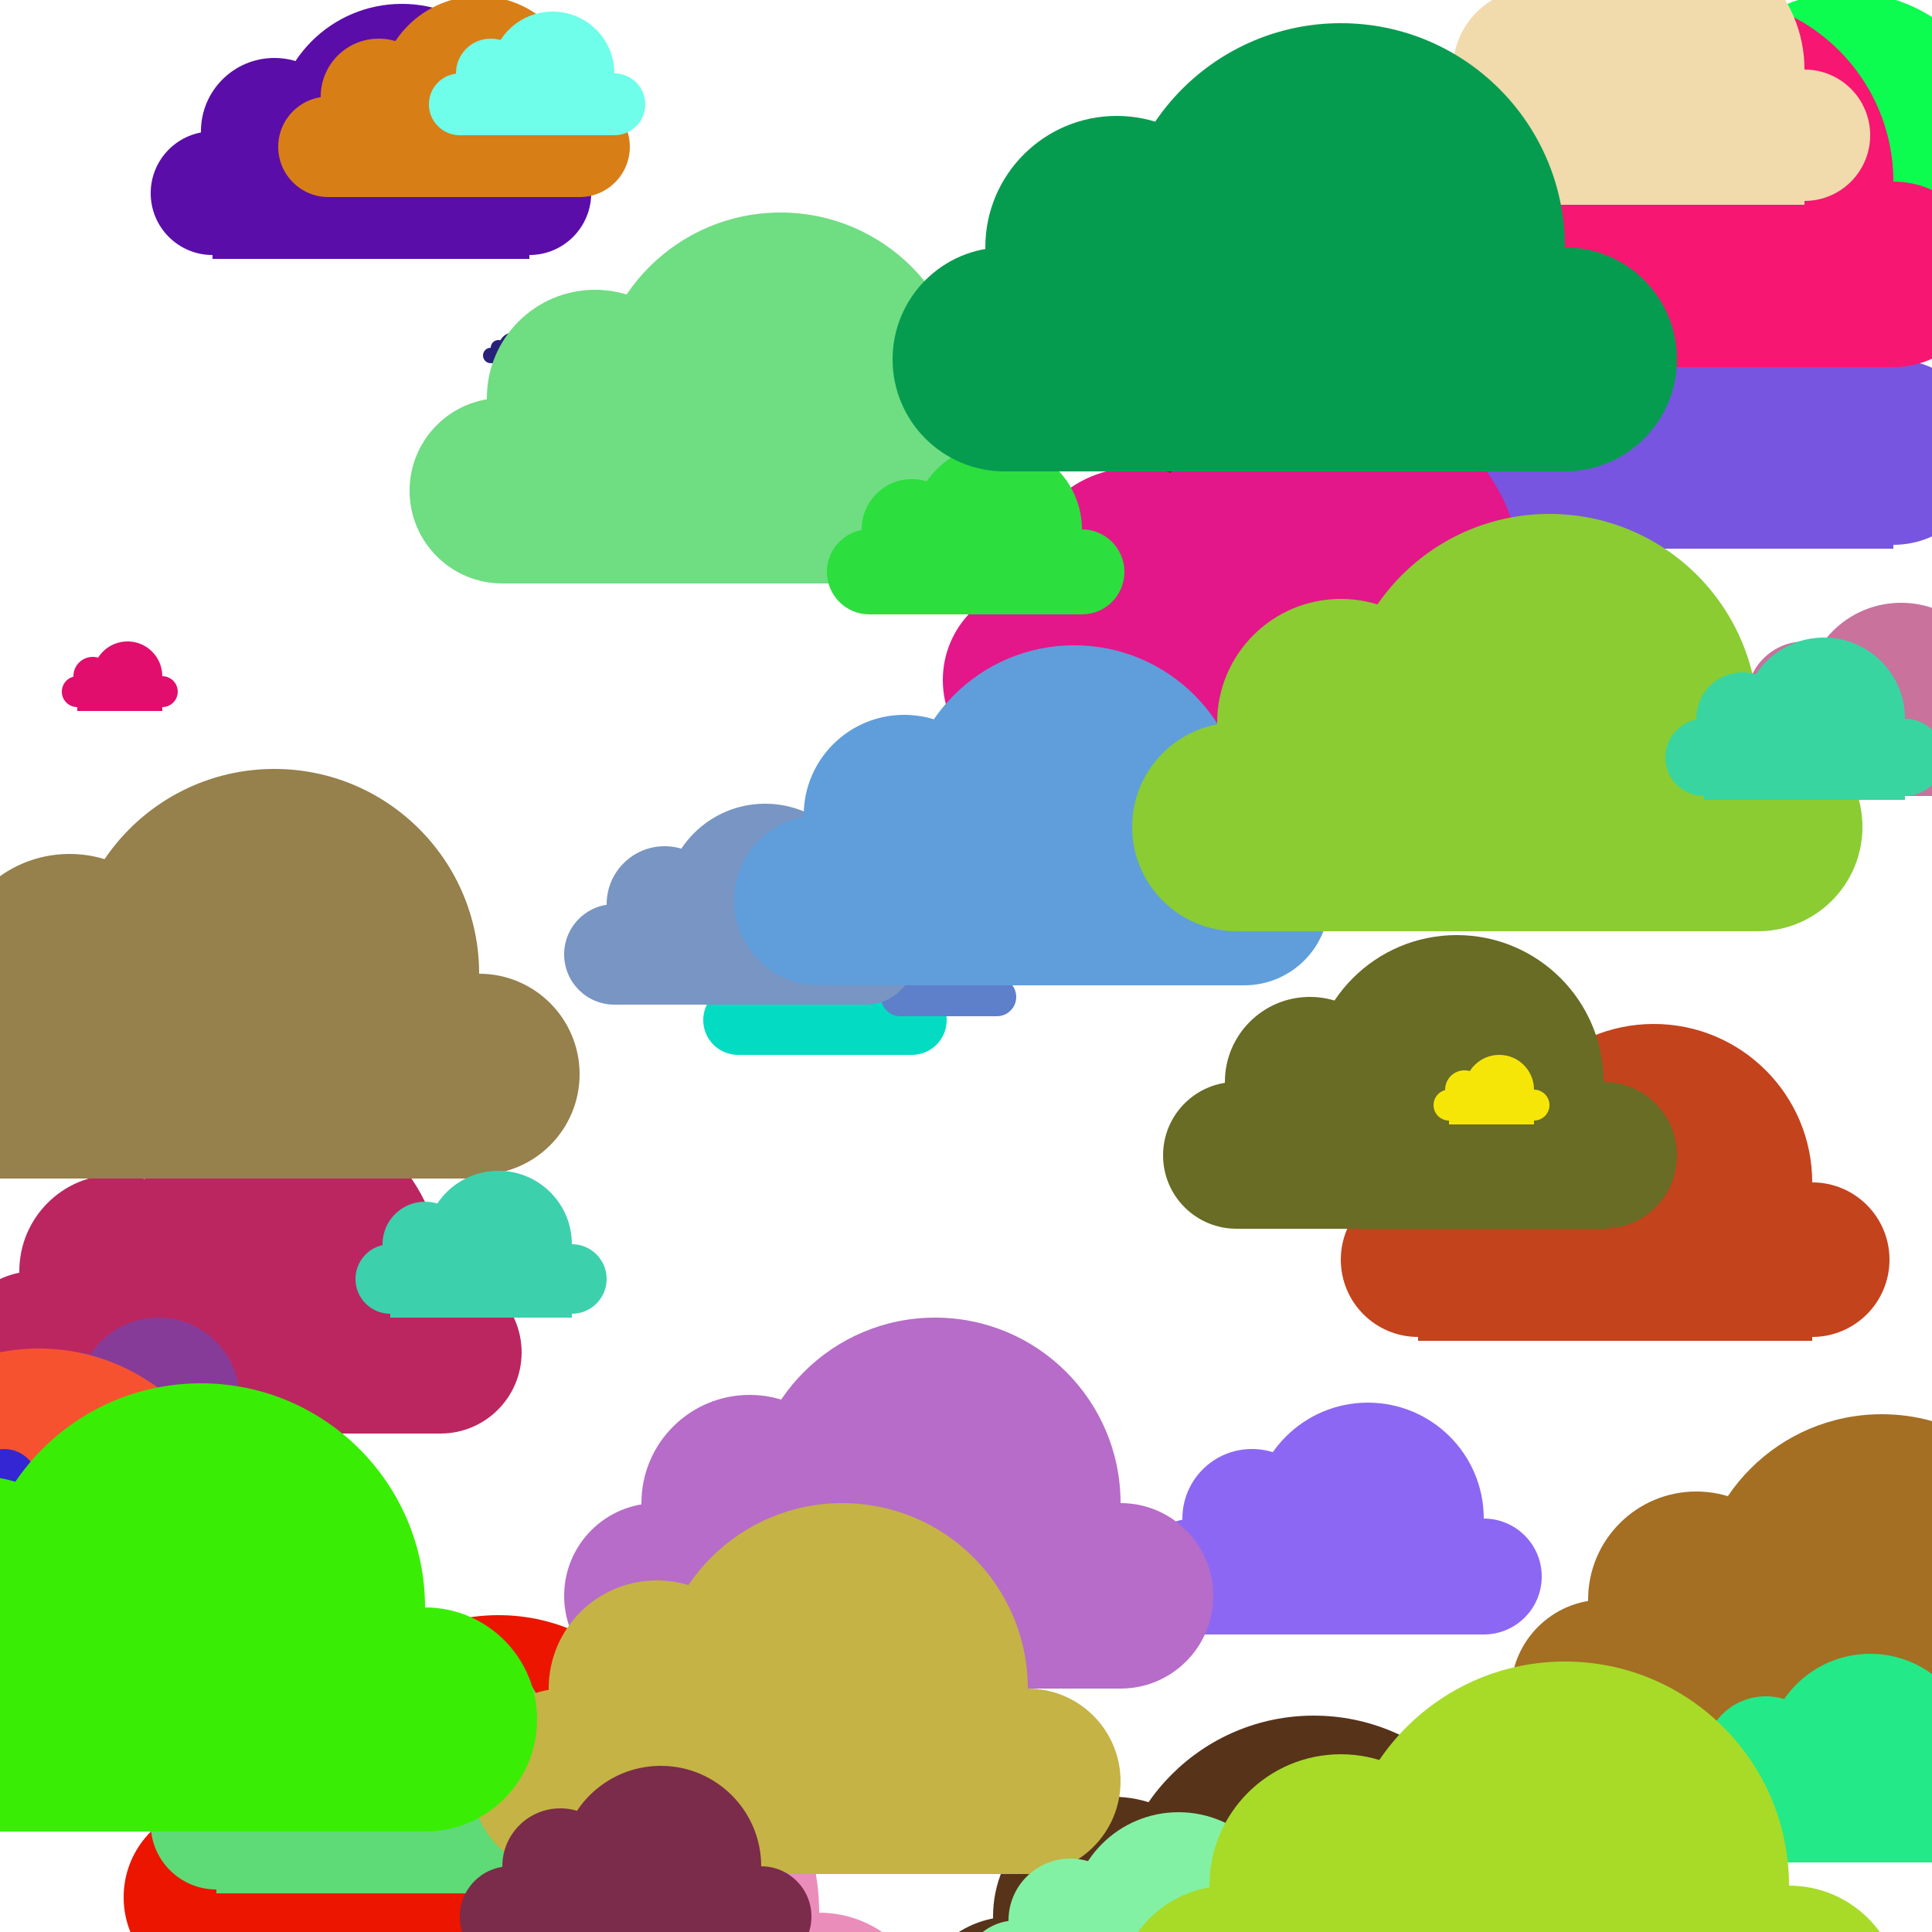 <?xml version="1.0"?>
<!-- Generated by SVGo -->
<svg width="500" height="500"
     xmlns="http://www.w3.org/2000/svg"
     xmlns:xlink="http://www.w3.org/1999/xlink">
<g style="fill:rgb(164,110,35)">
<circle cx="487" cy="414" r="48" />
<circle cx="535" cy="438" r="24" />
<circle cx="415" cy="438" r="24" />
<circle cx="439" cy="414" r="28" />
<rect x="415" y="414" width="120" height="48" />
</g>
<g style="fill:rgb(87,42,173)">
<circle cx="372" cy="488" r="23" />
<circle cx="395" cy="499" r="11" />
<circle cx="338" cy="499" r="11" />
<circle cx="349" cy="488" r="13" />
<rect x="338" y="488" width="57" height="23" />
</g>
<g style="fill:rgb(10,166,166)">
<circle cx="417" cy="219" r="6" />
<circle cx="423" cy="222" r="3" />
<circle cx="408" cy="222" r="3" />
<circle cx="411" cy="219" r="3" />
<rect x="408" y="219" width="15" height="6" />
</g>
<g style="fill:rgb(3,220,194)">
<circle cx="218" cy="255" r="18" />
<circle cx="236" cy="264" r="9" />
<circle cx="191" cy="264" r="9" />
<circle cx="200" cy="255" r="10" />
<rect x="191" y="255" width="45" height="18" />
</g>
<g style="fill:rgb(200,114,156)">
<circle cx="492" cy="181" r="25" />
<circle cx="517" cy="193" r="12" />
<circle cx="455" cy="193" r="12" />
<circle cx="467" cy="181" r="15" />
<rect x="455" y="181" width="62" height="25" />
</g>
<g style="fill:rgb(94,127,202)">
<circle cx="248" cy="253" r="10" />
<circle cx="258" cy="258" r="5" />
<circle cx="233" cy="258" r="5" />
<circle cx="238" cy="253" r="6" />
<rect x="233" y="253" width="25" height="10" />
</g>
<g style="fill:rgb(120,149,195)">
<circle cx="198" cy="234" r="26" />
<circle cx="224" cy="247" r="13" />
<circle cx="159" cy="247" r="13" />
<circle cx="172" cy="234" r="15" />
<rect x="159" y="234" width="65" height="26" />
</g>
<g style="fill:rgb(235,141,187)">
<circle cx="154" cy="495" r="58" />
<circle cx="212" cy="524" r="29" />
<circle cx="67" cy="524" r="29" />
<circle cx="96" cy="495" r="34" />
<rect x="67" y="495" width="145" height="58" />
</g>
<g style="fill:rgb(225,14,109)">
<circle cx="33" cy="175" r="9" />
<circle cx="42" cy="179" r="4" />
<circle cx="20" cy="179" r="4" />
<circle cx="24" cy="175" r="5" />
<rect x="20" y="175" width="22" height="9" />
</g>
<g style="fill:rgb(235,21,0)">
<circle cx="129" cy="467" r="49" />
<circle cx="178" cy="491" r="24" />
<circle cx="56" cy="491" r="24" />
<circle cx="80" cy="467" r="29" />
<rect x="56" y="467" width="122" height="49" />
</g>
<g style="fill:rgb(40,33,122)">
<circle cx="133" cy="90" r="4" />
<circle cx="137" cy="92" r="2" />
<circle cx="127" cy="92" r="2" />
<circle cx="129" cy="90" r="2" />
<rect x="127" y="90" width="10" height="4" />
</g>
<g style="fill:rgb(187,38,97)">
<circle cx="72" cy="329" r="42" />
<circle cx="114" cy="350" r="21" />
<circle cx="9" cy="350" r="21" />
<circle cx="30" cy="329" r="25" />
<rect x="9" y="329" width="105" height="42" />
</g>
<g style="fill:rgb(12,253,80)">
<circle cx="478" cy="39" r="41" />
<circle cx="519" cy="59" r="20" />
<circle cx="417" cy="59" r="20" />
<circle cx="437" cy="39" r="24" />
<rect x="417" y="39" width="102" height="41" />
</g>
<g style="fill:rgb(87,51,26)">
<circle cx="340" cy="496" r="52" />
<circle cx="392" cy="522" r="26" />
<circle cx="262" cy="522" r="26" />
<circle cx="288" cy="496" r="31" />
<rect x="262" y="496" width="130" height="52" />
</g>
<g style="fill:rgb(91,13,170)">
<circle cx="104" cy="34" r="33" />
<circle cx="137" cy="50" r="16" />
<circle cx="55" cy="50" r="16" />
<circle cx="71" cy="34" r="19" />
<rect x="55" y="34" width="82" height="33" />
</g>
<g style="fill:rgb(135,59,152)">
<circle cx="41" cy="362" r="21" />
<circle cx="62" cy="372" r="10" />
<circle cx="10" cy="372" r="10" />
<circle cx="20" cy="362" r="12" />
<rect x="10" y="362" width="52" height="21" />
</g>
<g style="fill:rgb(216,126,23)">
<circle cx="124" cy="25" r="26" />
<circle cx="150" cy="38" r="13" />
<circle cx="85" cy="38" r="13" />
<circle cx="98" cy="25" r="15" />
<rect x="85" y="25" width="65" height="26" />
</g>
<g style="fill:rgb(119,85,224)">
<circle cx="441" cy="93" r="49" />
<circle cx="490" cy="117" r="24" />
<circle cx="368" cy="117" r="24" />
<circle cx="392" cy="93" r="29" />
<rect x="368" y="93" width="122" height="49" />
</g>
<g style="fill:rgb(119,38,17)">
<circle cx="344" cy="131" r="33" />
<circle cx="377" cy="147" r="16" />
<circle cx="295" cy="147" r="16" />
<circle cx="311" cy="131" r="19" />
<rect x="295" y="131" width="82" height="33" />
</g>
<g style="fill:rgb(247,22,113)">
<circle cx="442" cy="47" r="48" />
<circle cx="490" cy="71" r="24" />
<circle cx="370" cy="71" r="24" />
<circle cx="394" cy="47" r="28" />
<rect x="370" y="47" width="120" height="48" />
</g>
<g style="fill:rgb(143,213,28)">
<circle cx="247" cy="411" r="14" />
<circle cx="261" cy="418" r="7" />
<circle cx="226" cy="418" r="7" />
<circle cx="233" cy="411" r="8" />
<rect x="226" y="411" width="35" height="14" />
</g>
<g style="fill:rgb(76,212,174)">
<circle cx="467" cy="228" r="2" />
<circle cx="469" cy="229" r="1" />
<circle cx="464" cy="229" r="1" />
<circle cx="465" cy="228" r="1" />
<rect x="464" y="228" width="5" height="2" />
</g>
<g style="fill:rgb(116,180,118)">
<circle cx="146" cy="83" r="6" />
<circle cx="152" cy="86" r="3" />
<circle cx="137" cy="86" r="3" />
<circle cx="140" cy="83" r="3" />
<rect x="137" y="83" width="15" height="6" />
</g>
<g style="fill:rgb(94,218,119)">
<circle cx="108" cy="455" r="35" />
<circle cx="143" cy="472" r="17" />
<circle cx="56" cy="472" r="17" />
<circle cx="73" cy="455" r="21" />
<rect x="56" y="455" width="87" height="35" />
</g>
<g style="fill:rgb(195,67,29)">
<circle cx="428" cy="306" r="41" />
<circle cx="469" cy="326" r="20" />
<circle cx="367" cy="326" r="20" />
<circle cx="387" cy="306" r="24" />
<rect x="367" y="306" width="102" height="41" />
</g>
<g style="fill:rgb(140,103,243)">
<circle cx="354" cy="393" r="30" />
<circle cx="384" cy="408" r="15" />
<circle cx="309" cy="408" r="15" />
<circle cx="324" cy="393" r="18" />
<rect x="309" y="393" width="75" height="30" />
</g>
<g style="fill:rgb(111,221,130)">
<circle cx="202" cy="103" r="48" />
<circle cx="250" cy="127" r="24" />
<circle cx="130" cy="127" r="24" />
<circle cx="154" cy="103" r="28" />
<rect x="130" y="103" width="120" height="48" />
</g>
<g style="fill:rgb(247,82,47)">
<circle cx="10" cy="401" r="52" />
<circle cx="62" cy="427" r="26" />
<circle cx="-68" cy="427" r="26" />
<circle cx="-42" cy="401" r="31" />
<rect x="-68" y="401" width="130" height="52" />
</g>
<g style="fill:rgb(111,254,233)">
<circle cx="143" cy="19" r="16" />
<circle cx="159" cy="27" r="8" />
<circle cx="119" cy="27" r="8" />
<circle cx="127" cy="19" r="9" />
<rect x="119" y="19" width="40" height="16" />
</g>
<g style="fill:rgb(182,108,200)">
<circle cx="242" cy="389" r="48" />
<circle cx="290" cy="413" r="24" />
<circle cx="170" cy="413" r="24" />
<circle cx="194" cy="389" r="28" />
<rect x="170" y="389" width="120" height="48" />
</g>
<g style="fill:rgb(176,132,180)">
<circle cx="349" cy="173" r="2" />
<circle cx="351" cy="174" r="1" />
<circle cx="346" cy="174" r="1" />
<circle cx="347" cy="173" r="1" />
<rect x="346" y="173" width="5" height="2" />
</g>
<g style="fill:rgb(104,108,36)">
<circle cx="377" cy="280" r="38" />
<circle cx="415" cy="299" r="19" />
<circle cx="320" cy="299" r="19" />
<circle cx="339" cy="280" r="22" />
<rect x="320" y="280" width="95" height="38" />
</g>
<g style="fill:rgb(227,23,137)">
<circle cx="344" cy="151" r="50" />
<circle cx="394" cy="176" r="25" />
<circle cx="269" cy="176" r="25" />
<circle cx="294" cy="151" r="30" />
<rect x="269" y="151" width="125" height="50" />
</g>
<g style="fill:rgb(197,179,69)">
<circle cx="218" cy="437" r="48" />
<circle cx="266" cy="461" r="24" />
<circle cx="146" cy="461" r="24" />
<circle cx="170" cy="437" r="28" />
<rect x="146" y="437" width="120" height="48" />
</g>
<g style="fill:rgb(44,222,62)">
<circle cx="258" cy="137" r="22" />
<circle cx="280" cy="148" r="11" />
<circle cx="225" cy="148" r="11" />
<circle cx="236" cy="137" r="13" />
<rect x="225" y="137" width="55" height="22" />
</g>
<g style="fill:rgb(246,230,8)">
<circle cx="388" cy="282" r="9" />
<circle cx="397" cy="286" r="4" />
<circle cx="375" cy="286" r="4" />
<circle cx="379" cy="282" r="5" />
<rect x="375" y="282" width="22" height="9" />
</g>
<g style="fill:rgb(118,10,49)">
<circle cx="409" cy="115" r="4" />
<circle cx="413" cy="117" r="2" />
<circle cx="403" cy="117" r="2" />
<circle cx="405" cy="115" r="2" />
<rect x="403" y="115" width="10" height="4" />
</g>
<g style="fill:rgb(122,44,74)">
<circle cx="171" cy="483" r="26" />
<circle cx="197" cy="496" r="13" />
<circle cx="132" cy="496" r="13" />
<circle cx="145" cy="483" r="15" />
<rect x="132" y="483" width="65" height="26" />
</g>
<g style="fill:rgb(52,38,210)">
<circle cx="1" cy="384" r="9" />
<circle cx="10" cy="388" r="4" />
<circle cx="-12" cy="388" r="4" />
<circle cx="-8" cy="384" r="5" />
<rect x="-12" y="384" width="22" height="9" />
</g>
<g style="fill:rgb(241,218,172)">
<circle cx="432" cy="18" r="35" />
<circle cx="467" cy="35" r="17" />
<circle cx="380" cy="35" r="17" />
<circle cx="397" cy="18" r="21" />
<rect x="380" y="18" width="87" height="35" />
</g>
<g style="fill:rgb(95,158,219)">
<circle cx="278" cy="211" r="44" />
<circle cx="322" cy="233" r="22" />
<circle cx="212" cy="233" r="22" />
<circle cx="234" cy="211" r="26" />
<rect x="212" y="211" width="110" height="44" />
</g>
<g style="fill:rgb(150,128,75)">
<circle cx="71" cy="252" r="53" />
<circle cx="124" cy="278" r="26" />
<circle cx="-8" cy="278" r="26" />
<circle cx="18" cy="252" r="31" />
<rect x="-8" y="252" width="132" height="53" />
</g>
<g style="fill:rgb(138,204,50)">
<circle cx="401" cy="187" r="54" />
<circle cx="455" cy="214" r="27" />
<circle cx="320" cy="214" r="27" />
<circle cx="347" cy="187" r="32" />
<rect x="320" y="187" width="135" height="54" />
</g>
<g style="fill:rgb(57,238,4)">
<circle cx="52" cy="416" r="58" />
<circle cx="110" cy="445" r="29" />
<circle cx="-35" cy="445" r="29" />
<circle cx="-6" cy="416" r="34" />
<rect x="-35" y="416" width="145" height="58" />
</g>
<g style="fill:rgb(35,233,136)">
<circle cx="484" cy="455" r="27" />
<circle cx="511" cy="468" r="13" />
<circle cx="444" cy="468" r="13" />
<circle cx="457" cy="455" r="16" />
<rect x="444" y="455" width="67" height="27" />
</g>
<g style="fill:rgb(61,208,173)">
<circle cx="129" cy="322" r="19" />
<circle cx="148" cy="331" r="9" />
<circle cx="101" cy="331" r="9" />
<circle cx="110" cy="322" r="11" />
<rect x="101" y="322" width="47" height="19" />
</g>
<g style="fill:rgb(6,156,80)">
<circle cx="347" cy="64" r="58" />
<circle cx="405" cy="93" r="29" />
<circle cx="260" cy="93" r="29" />
<circle cx="289" cy="64" r="34" />
<rect x="260" y="64" width="145" height="58" />
</g>
<g style="fill:rgb(56,213,161)">
<circle cx="472" cy="186" r="21" />
<circle cx="493" cy="196" r="10" />
<circle cx="441" cy="196" r="10" />
<circle cx="451" cy="186" r="12" />
<rect x="441" y="186" width="52" height="21" />
</g>
<g style="fill:rgb(131,241,164)">
<circle cx="305" cy="497" r="28" />
<circle cx="333" cy="511" r="14" />
<circle cx="263" cy="511" r="14" />
<circle cx="277" cy="497" r="16" />
<rect x="263" y="497" width="70" height="28" />
</g>
<g style="fill:rgb(167,219,40)">
<circle cx="405" cy="488" r="58" />
<circle cx="463" cy="517" r="29" />
<circle cx="318" cy="517" r="29" />
<circle cx="347" cy="488" r="34" />
<rect x="318" y="488" width="145" height="58" />
</g>
</svg>
